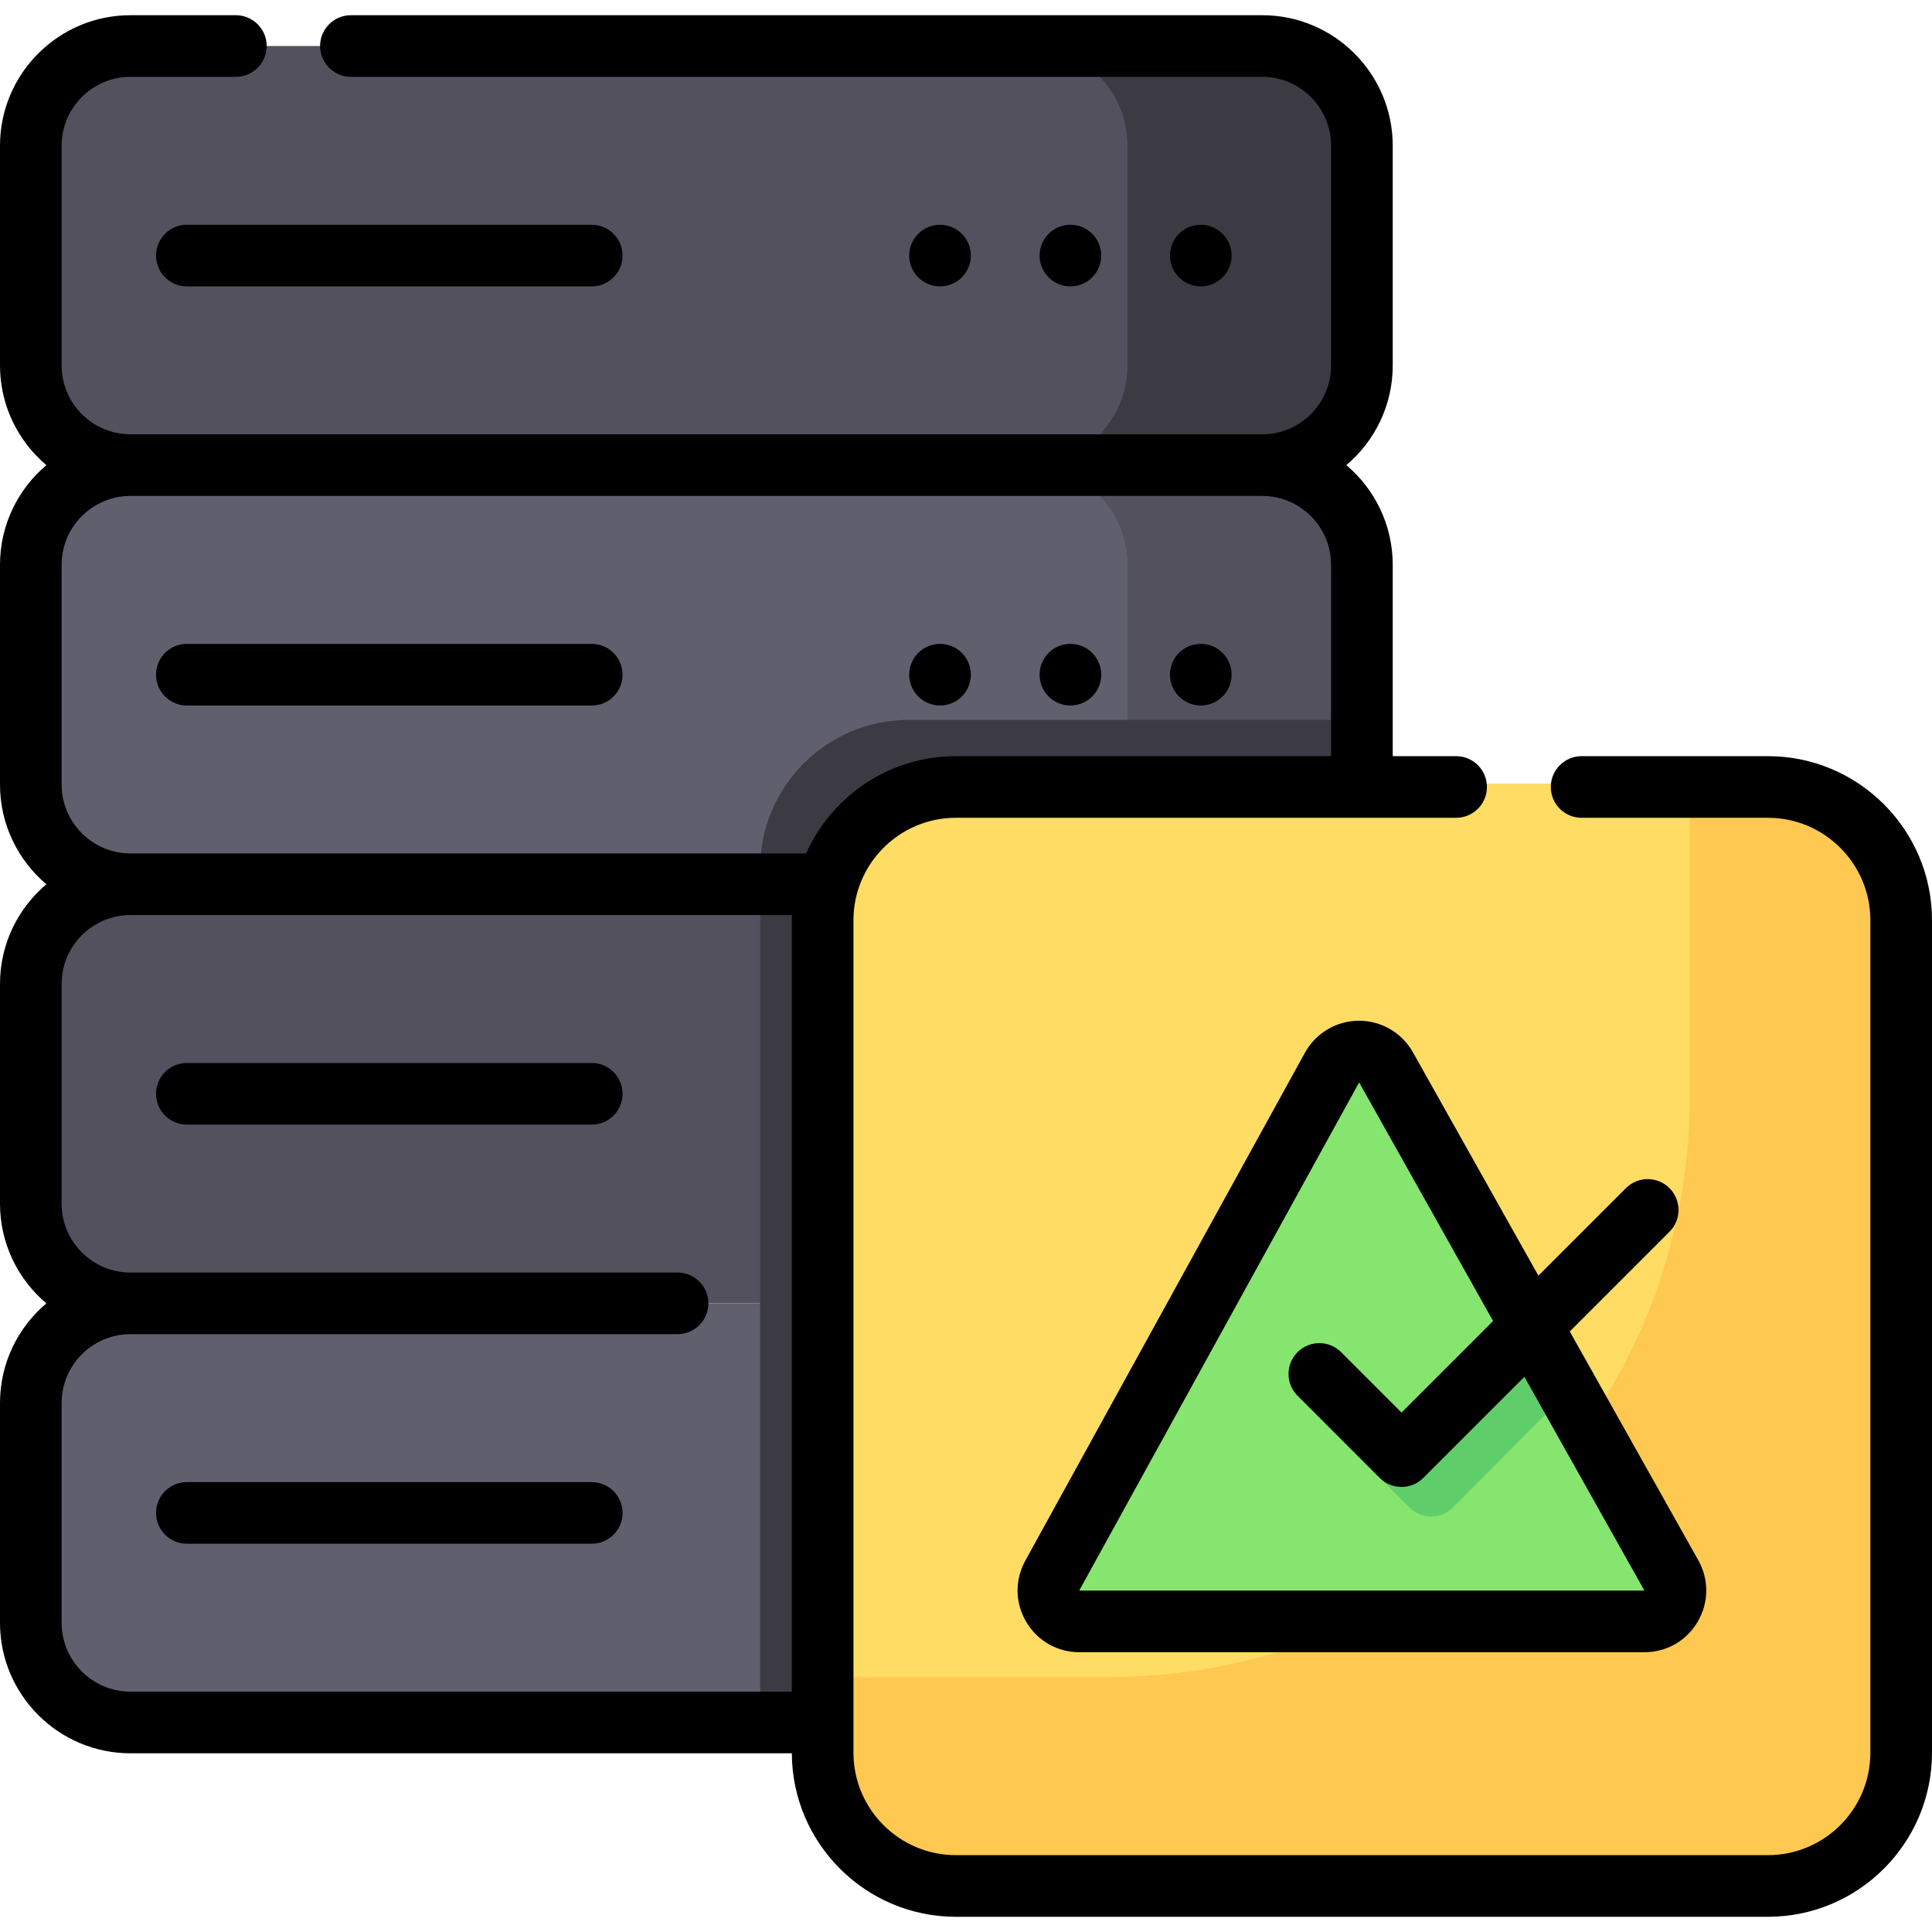 <?xml version="1.0" encoding="iso-8859-1"?>
<!-- Generator: Adobe Illustrator 19.0.0, SVG Export Plug-In . SVG Version: 6.00 Build 0)  -->
<svg version="1.1" id="Capa_1" xmlns="http://www.w3.org/2000/svg" xmlns:xlink="http://www.w3.org/1999/xlink" x="0px" y="0px"
	 viewBox="0 0 512 512" style="enable-background:new 0 0 512 512;" xml:space="preserve">
<path style="fill:#605F6D;" d="M334.514,234.335H34.573c-14.584,0-26.406-11.822-26.406-26.406v-58.256
	c0-14.584,11.822-26.406,26.406-26.406h299.941c14.584,0,26.406,11.823,26.406,26.406v58.256
	C360.92,222.512,349.098,234.335,334.514,234.335z"/>
<g>
	<path style="fill:#53515E;" d="M334.514,345.405H34.573c-14.584,0-26.406-11.822-26.406-26.406v-58.256
		c0-14.584,11.822-26.406,26.406-26.406h299.941c14.584,0,26.406,11.822,26.406,26.406v58.256
		C360.92,333.582,349.098,345.405,334.514,345.405z"/>
	<path style="fill:#53515E;" d="M334.514,123.266H34.573c-14.584,0-26.406-11.822-26.406-26.406V38.604
		c0-14.584,11.822-26.406,26.406-26.406h299.941c14.584,0,26.406,11.822,26.406,26.406v58.256
		C360.92,111.443,349.098,123.266,334.514,123.266z"/>
</g>
<path style="fill:#3C3B44;" d="M334.514,12.198h-62.132c14.584,0,26.406,11.823,26.406,26.406v58.256
	c0,14.584-11.823,26.406-26.406,26.406h62.132c14.584,0,26.406-11.822,26.406-26.406V38.604
	C360.92,24.021,349.098,12.198,334.514,12.198z"/>
<path style="fill:#53515E;" d="M334.514,123.266h-62.132c14.584,0,26.406,11.823,26.406,26.406v58.256
	c0,14.584-11.823,26.406-26.406,26.406h62.132c14.584,0,26.406-11.822,26.406-26.406v-58.256
	C360.92,135.089,349.098,123.266,334.514,123.266z"/>
<path style="fill:#605F6D;" d="M334.514,456.474H34.573c-14.584,0-26.406-11.822-26.406-26.406v-58.256
	c0-14.584,11.822-26.406,26.406-26.406h299.941c14.584,0,26.406,11.823,26.406,26.406v58.256
	C360.92,444.651,349.098,456.474,334.514,456.474z"/>
<path style="fill:#3C3B44;" d="M334.514,234.335h-62.132c14.584,0,26.406,11.823,26.406,26.406v58.257
	c0,14.584-11.823,26.406-26.406,26.406h62.132c14.584,0,26.406-11.822,26.406-26.406v-58.257
	C360.92,246.158,349.098,234.335,334.514,234.335z"/>
<path style="fill:#53515E;" d="M334.514,345.405h-62.132c14.584,0,26.406,11.823,26.406,26.406v58.257
	c0,14.584-11.823,26.406-26.406,26.406h62.132c14.584,0,26.406-11.822,26.406-26.406v-58.257
	C360.92,357.227,349.098,345.405,334.514,345.405z"/>
<path style="fill:#3C3B44;" d="M360.92,207.928v-17.157H240.855c-21.763,0-39.406,17.642-39.406,39.406v226.296h133.064
	c14.584,0,26.406-11.823,26.406-26.406v-58.256c0-14.584-11.823-26.406-26.406-26.406c14.584,0,26.406-11.823,26.406-26.406v-58.256
	c0-14.584-11.823-26.406-26.406-26.406C349.098,234.335,360.92,222.512,360.92,207.928z"/>
<path style="fill:#FFDC64;" d="M468.519,498.89H253.322c-19.503,0-35.314-15.811-35.314-35.314V242.958
	c0-19.503,15.811-35.314,35.314-35.314h215.197c19.504,0,35.314,15.811,35.314,35.314v220.617
	C503.833,483.079,488.022,498.89,468.519,498.89z"/>
<path style="fill:#FFC850;" d="M468.519,207.645h-20.687v82.736c0,85.092-68.981,154.072-154.072,154.072h-75.752v19.122
	c0,19.503,15.811,35.314,35.314,35.314h215.196c19.504,0,35.314-15.811,35.314-35.314V242.958
	C503.833,223.454,488.022,207.645,468.519,207.645z"/>
<path style="fill:#86E56E;" d="M286.051,429.689H435.79c6.268,0,10.217-6.748,7.147-12.213L367.31,282.852
	c-3.148-5.604-11.228-5.57-14.328,0.062L278.87,417.538C275.862,423.001,279.814,429.689,286.051,429.689z"/>
<path style="fill:#5FCE6A;" d="M407.276,353.996l-28.508,28.509l-16.003-16.004c-3.19-3.188-8.36-3.188-11.551,0
	c-3.189,3.19-2.688,8.018,0.501,11.208l21.778,21.778c1.532,1.531,3.609,2.392,5.775,2.392s4.243-0.86,5.775-2.392l30.541-30.7
	L407.276,353.996z"/>
<path d="M41.352,67.732c0,4.511,3.656,8.167,8.167,8.167h107.299c4.511,0,8.167-3.656,8.167-8.167s-3.656-8.167-8.167-8.167H49.519
	C45.008,59.564,41.352,63.221,41.352,67.732z"/>
<circle cx="318.22" cy="67.73" r="8.167"/>
<circle cx="283.67" cy="67.73" r="8.167"/>
<circle cx="249.12" cy="67.73" r="8.167"/>
<path d="M156.818,170.633H49.519c-4.511,0-8.167,3.656-8.167,8.167c0,4.511,3.656,8.167,8.167,8.167h107.299
	c4.511,0,8.167-3.656,8.167-8.167C164.985,174.289,161.329,170.633,156.818,170.633z"/>
<circle cx="318.22" cy="178.799" r="8.167"/>
<circle cx="283.67" cy="178.799" r="8.167"/>
<circle cx="249.12" cy="178.799" r="8.167"/>
<path d="M156.818,281.703H49.519c-4.511,0-8.167,3.656-8.167,8.167s3.656,8.167,8.167,8.167h107.299
	c4.511,0,8.167-3.656,8.167-8.167C164.985,285.359,161.329,281.703,156.818,281.703z"/>
<path d="M156.818,392.772H49.519c-4.511,0-8.167,3.656-8.167,8.167s3.656,8.167,8.167,8.167h107.299
	c4.511,0,8.167-3.656,8.167-8.167C164.985,396.428,161.329,392.772,156.818,392.772z"/>
<path d="M468.519,200.389h-49.372c-4.511,0-8.167,3.656-8.167,8.167s3.656,8.167,8.167,8.167h49.372
	c14.969,0,27.147,12.178,27.147,27.147v220.617c0,14.969-12.178,27.147-27.147,27.147H253.322
	c-14.969,0-27.147-12.178-27.147-27.147V243.87c0-14.969,12.178-27.147,27.147-27.147h132.562c4.511,0,8.167-3.656,8.167-8.167
	c0-4.511-3.656-8.167-8.167-8.167h-16.797v-50.717c0-10.58-4.782-20.059-12.291-26.406c7.51-6.347,12.291-15.826,12.291-26.406
	V38.604c0-19.063-15.51-34.573-34.573-34.573H92.993c-4.511,0-8.167,3.656-8.167,8.167s3.656,8.167,8.167,8.167h241.52
	c10.058,0,18.239,8.182,18.239,18.239v58.256c0,10.058-8.182,18.239-18.239,18.239H34.573c-10.058,0-18.239-8.182-18.239-18.239
	V38.604c0-10.058,8.182-18.239,18.239-18.239h27.931c4.511,0,8.167-3.656,8.167-8.167s-3.656-8.167-8.167-8.167H34.573
	C15.51,4.031,0,19.54,0,38.604v58.256c0,10.58,4.782,20.059,12.291,26.406C4.782,129.613,0,139.092,0,149.673v58.257
	c0,10.58,4.782,20.059,12.291,26.406C4.782,240.682,0,250.161,0,260.742v58.257c0,10.58,4.782,20.059,12.291,26.406
	C4.782,351.751,0,361.23,0,371.811v58.257c0,19.063,15.51,34.573,34.573,34.573h175.272c0.083,23.905,19.553,43.329,43.477,43.329
	h215.197c23.975,0,43.481-19.506,43.481-43.481V243.87C512,219.895,492.494,200.389,468.519,200.389z M16.334,207.928v-58.257
	c0-10.058,8.182-18.239,18.239-18.239h299.941c10.058,0,18.239,8.182,18.239,18.239v50.717h-99.431
	c-17.672,0-32.906,10.604-39.699,25.779H34.573C24.515,226.169,16.334,217.986,16.334,207.928z M16.334,430.066V371.81
	c0-10.058,8.182-18.239,18.239-18.239h144.989c4.511,0,8.167-3.656,8.167-8.167s-3.656-8.167-8.167-8.167H34.573
	c-10.058,0-18.239-8.182-18.239-18.239v-58.257c0-10.058,8.182-18.239,18.239-18.239h175.303c-0.014,0.456-0.035,0.91-0.035,1.369
	v204.436H34.573C24.515,448.307,16.334,440.125,16.334,430.066z"/>
<path d="M442.434,314.871c-3.19-3.188-8.36-3.188-11.551,0l-23.191,23.192l-33.262-59.21c-2.897-5.156-8.358-8.351-14.268-8.351
	c-0.023,0-0.047,0-0.071,0c-5.936,0.027-11.402,3.273-14.264,8.473L271.715,413.6c-2.819,5.122-2.727,11.185,0.248,16.218
	c2.974,5.033,8.241,8.038,14.088,8.038H435.79c5.875,0,11.155-3.027,14.123-8.099c2.968-5.071,3.022-11.157,0.145-16.279
	l-34.056-60.623l26.432-26.432C445.623,323.232,445.623,318.062,442.434,314.871z M435.79,421.522H286.051l-0.027-0.045
	l74.165-134.625l35.492,63.222l-24.263,24.264l-16.003-16.004c-3.19-3.188-8.36-3.188-11.551,0c-3.189,3.19-3.189,8.36,0,11.551
	l21.778,21.778c1.595,1.594,3.686,2.392,5.775,2.392c2.09,0,4.18-0.798,5.775-2.392l26.794-26.794L435.79,421.522z"/>
<g>
</g>
<g>
</g>
<g>
</g>
<g>
</g>
<g>
</g>
<g>
</g>
<g>
</g>
<g>
</g>
<g>
</g>
<g>
</g>
<g>
</g>
<g>
</g>
<g>
</g>
<g>
</g>
<g>
</g>
</svg>
